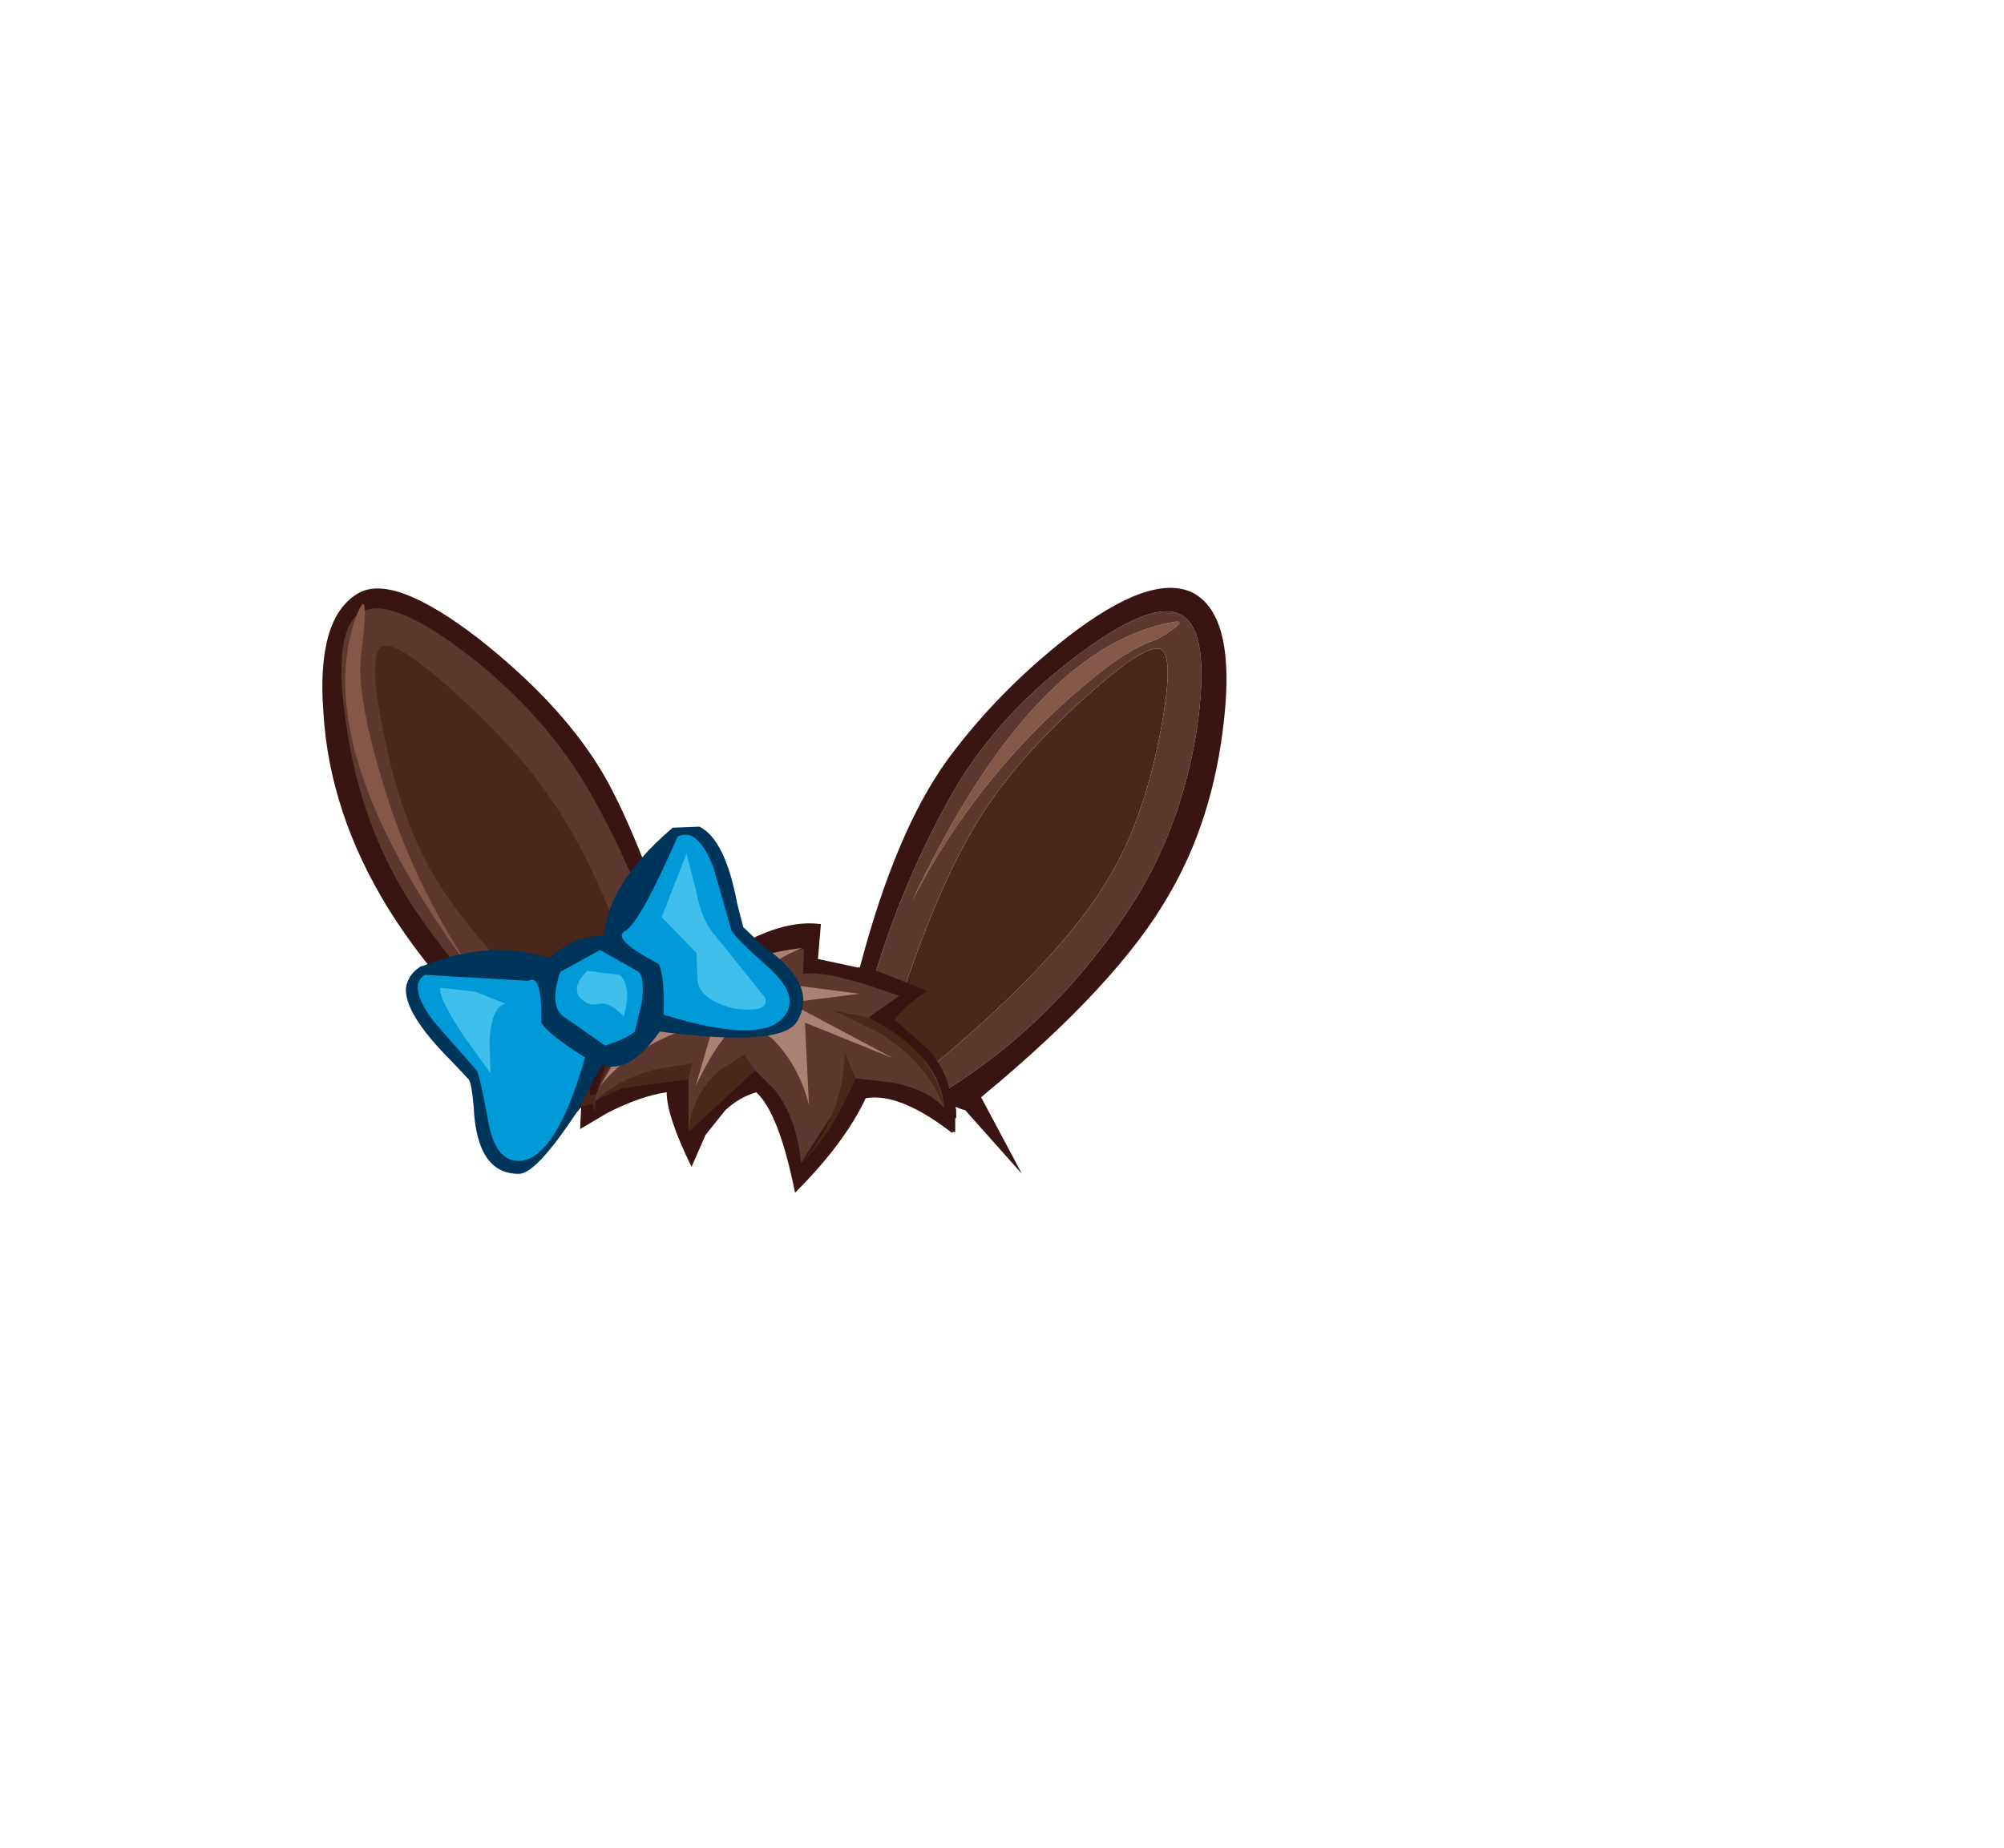 <?xml version="1.0" encoding="UTF-8" standalone="no"?>
<svg xmlns:xlink="http://www.w3.org/1999/xlink" height="92.9px" width="100.7px" xmlns="http://www.w3.org/2000/svg">
  <g transform="matrix(1.0, 0.0, 0.0, 1.0, 38.65, 49.75)">
    <use height="28.95" transform="matrix(1.0, 0.0, 0.0, 1.0, -22.45, -20.15)" width="18.65" xlink:href="#sprite0"/>
    <use height="29.45" transform="matrix(1.0, 0.0, 0.0, 1.0, 3.8, -20.2)" width="19.2" xlink:href="#sprite1"/>
    <use height="13.55" transform="matrix(1.0, 0.0, 0.0, 1.0, -9.8, -3.35)" width="20.8" xlink:href="#sprite2"/>
    <use height="17.45" transform="matrix(1.0, 0.0, 0.0, 1.0, -18.25, -8.2)" width="19.95" xlink:href="#sprite3"/>
  </g>
  <defs>
    <g id="sprite0" transform="matrix(1.0, 0.0, 0.0, 1.0, 10.75, 15.15)">
      <use height="28.95" transform="matrix(1.0, 0.0, 0.0, 1.0, -10.75, -15.15)" width="18.65" xlink:href="#shape0"/>
    </g>
    <g id="shape0" transform="matrix(1.0, 0.0, 0.0, 1.0, 10.75, 15.15)">
      <path d="M7.25 3.15 L7.85 6.1 7.9 7.25 Q4.85 8.3 4.3 9.1 L4.35 9.0 2.25 10.9 -0.2 13.8 Q-0.05 11.55 1.25 9.9 -4.15 6.2 -7.45 0.9 -10.4 -3.9 -10.7 -8.95 -11.05 -13.65 -9.0 -14.9 -7.25 -16.0 -2.9 -12.65 1.1 -9.5 3.15 -6.2 4.75 -3.65 7.0 2.9 L7.0 3.25 7.25 3.15" fill="#3a1412" fill-rule="evenodd" stroke="none"/>
      <path d="M-2.3 -5.75 Q-2.0 -6.6 -2.2 -8.05 -2.25 -8.7 -1.65 -8.05 L1.25 -4.6 Q3.75 -1.0 6.15 6.5 4.4 7.65 4.0 8.5 -1.8 4.15 -4.2 0.15 L-3.85 -1.55 Q-2.7 -2.45 -2.5 -3.8 L-2.3 -5.75" fill="#4b271a" fill-rule="evenodd" stroke="none"/>
      <path d="M4.3 8.75 L2.95 9.9 Q-2.4 6.5 -6.15 0.9 -8.8 -3.1 -9.55 -8.3 -10.3 -13.2 -8.75 -14.0 -7.3 -14.8 -3.45 -11.85 0.55 -8.75 2.8 -4.75 5.95 0.9 7.3 7.0 5.95 7.5 4.3 8.75" fill="#5e372e" fill-rule="evenodd" stroke="none"/>
      <path d="M-7.75 -12.25 Q-7.1 -12.65 -4.05 -9.9 -1.0 -7.15 0.8 -4.5 3.15 -1.1 5.4 5.65 L2.75 7.95 Q-2.95 3.0 -5.15 -0.75 -6.8 -3.55 -7.65 -7.8 -8.5 -11.85 -7.75 -12.25" fill="#4b271a" fill-rule="evenodd" stroke="none"/>
      <path d="M-1.85 5.4 Q-0.25 7.1 1.9 8.0 1.2 8.8 -1.85 5.4" fill="#845746" fill-rule="evenodd" stroke="none"/>
      <path d="M-8.8 -11.85 Q-9.05 -9.9 -7.8 -5.7 -6.2 -0.15 -2.85 4.6 -11.35 -6.65 -9.15 -13.5 -8.3 -15.9 -8.8 -11.85" fill="#845746" fill-rule="evenodd" stroke="none"/>
    </g>
    <g id="sprite1" transform="matrix(1.0, 0.0, 0.0, 1.0, 9.6, 14.75)">
      <use height="29.45" transform="matrix(1.0, 0.0, 0.0, 1.0, -9.6, -14.75)" width="19.2" xlink:href="#shape1"/>
    </g>
    <g id="shape1" transform="matrix(1.0, 0.0, 0.0, 1.0, 9.6, 14.75)">
      <path d="M6.3 -11.65 Q7.0 -11.25 6.2 -7.2 5.35 -2.95 3.65 -0.15 1.3 3.85 -5.1 9.2 -5.45 8.35 -7.2 7.2 -4.85 -0.3 -2.35 -3.9 -0.5 -6.6 2.6 -9.35 5.6 -12.05 6.3 -11.65" fill="#4b271a" fill-rule="evenodd" stroke="none"/>
      <path d="M6.85 -12.65 Q6.25 -12.2 5.65 -12.0 3.85 -11.3 0.65 -8.25 -3.55 -4.2 -6.2 0.95 -0.15 -11.85 7.0 -13.05 7.5 -13.1 6.85 -12.65" fill="#845746" fill-rule="evenodd" stroke="none"/>
      <path d="M6.85 -12.65 Q7.5 -13.1 7.0 -13.05 -0.15 -11.85 -6.2 0.95 -3.55 -4.2 0.65 -8.25 3.85 -11.3 5.65 -12.0 6.25 -12.2 6.85 -12.65 M6.3 -11.65 Q5.6 -12.05 2.6 -9.35 -0.5 -6.6 -2.35 -3.9 -4.85 -0.3 -7.2 7.2 -5.45 8.35 -5.1 9.2 1.3 3.85 3.65 -0.15 5.35 -2.95 6.2 -7.2 7.0 -11.25 6.3 -11.65 M7.3 -13.4 Q8.8 -12.6 8.1 -7.7 7.3 -2.55 4.65 1.45 0.9 7.1 -4.45 10.45 -6.65 8.35 -8.85 7.6 -7.45 1.45 -4.35 -4.15 -2.1 -8.2 1.95 -11.25 5.8 -14.2 7.3 -13.4" fill="#5e372e" fill-rule="evenodd" stroke="none"/>
      <path d="M7.3 -13.4 Q5.8 -14.2 1.95 -11.25 -2.1 -8.2 -4.35 -4.15 -7.45 1.45 -8.85 7.6 -6.65 8.35 -4.45 10.45 0.9 7.1 4.65 1.45 7.3 -2.55 8.1 -7.7 8.8 -12.6 7.3 -13.4 M7.9 -14.5 Q10.05 -13.35 9.45 -8.05 8.9 -3.1 6.7 0.65 4.15 5.15 -2.75 10.85 L-0.7 14.7 -3.55 11.5 Q-4.0 11.4 -4.95 10.9 -5.95 10.35 -7.25 9.9 -8.6 9.4 -9.55 8.05 -9.8 5.5 -8.9 4.3 L-8.85 4.35 Q-7.05 -2.5 -4.45 -6.1 -1.95 -9.5 1.55 -12.25 5.8 -15.55 7.9 -14.5" fill="#3a1412" fill-rule="evenodd" stroke="none"/>
    </g>
    <g id="sprite2" transform="matrix(1.0, 0.0, 0.0, 1.0, 15.35, -1.65)">
      <use height="13.55" transform="matrix(1.0, 0.0, 0.0, 1.0, -15.35, 1.65)" width="20.8" xlink:href="#shape2"/>
    </g>
    <g id="shape2" transform="matrix(1.0, 0.0, 0.0, 1.0, 15.35, -1.65)">
      <path d="M0.75 4.9 L1.4 5.55 Q0.65 5.75 0.65 6.75 0.65 7.55 1.9 8.65 L3.8 10.4 3.8 10.85 3.85 11.05 3.85 11.45 3.8 11.45 3.8 12.15 3.65 12.15 3.65 12.2 Q1.0 10.15 -0.7 10.45 -1.75 12.7 -4.25 15.2 -5.05 11.2 -6.2 10.15 -7.05 10.4 -7.75 11.05 L-8.75 12.3 -9.45 13.9 Q-10.7 11.35 -10.7 10.15 -12.05 10.35 -13.7 11.2 L-15.05 12.0 -15.0 10.95 -15.35 9.65 -15.2 9.65 -14.0 8.85 Q-13.95 8.1 -12.95 7.4 L-10.85 6.0 -12.0 4.45 -12.0 4.4 -12.35 4.3 Q-11.2 3.3 -9.85 3.1 L-7.7 3.15 -6.15 2.3 Q-4.35 1.5 -2.95 1.7 L-3.1 3.45 -1.0 3.9 0.75 4.9" fill="#3a1412" fill-rule="evenodd" stroke="none"/>
      <path d="M3.25 10.95 Q2.45 10.0 0.55 9.65 L-1.2 9.45 -3.95 13.7 Q-4.15 11.5 -5.25 10.05 L-6.25 9.05 -7.4 9.5 Q-8.75 10.3 -9.6 12.15 L-9.6 9.5 -11.25 9.5 Q-13.15 9.65 -14.4 10.7 -13.95 8.7 -12.1 7.05 L-10.35 5.8 -11.6 4.4 -10.5 4.05 -7.65 4.2 Q-6.95 3.5 -5.3 3.15 L-3.8 2.95 -3.85 4.2 Q-2.6 4.0 1.0 5.3 L-0.55 6.4 Q3.2 8.65 3.25 10.95" fill="#5e372e" fill-rule="evenodd" stroke="none"/>
      <path d="M-4.55 5.65 L0.7 8.45 -3.75 6.65 -3.55 10.8 Q-4.05 8.8 -5.4 7.45 L-6.7 6.5 -7.35 6.9 Q-8.25 7.75 -9.25 9.85 L-8.25 6.45 -10.45 7.25 Q-12.85 8.3 -14.05 9.85 L-13.0 8.05 Q-11.45 6.1 -8.85 5.3 -9.0 4.5 -10.3 4.4 L-11.6 4.4 -10.45 4.05 -7.55 4.15 Q-6.5 3.2 -3.9 2.9 -5.25 3.45 -5.75 4.05 L-6.0 4.55 -1.0 5.2 -4.55 5.65" fill="#ab8172" fill-rule="evenodd" stroke="none"/>
      <path d="M3.25 10.95 Q3.15 8.4 -0.55 6.4 L1.0 5.3 -0.6 4.75 -0.4 3.95 2.4 5.05 Q1.25 5.8 0.75 6.5 L2.5 8.05 Q4.1 10.0 3.3 11.9 L3.25 10.95" fill="#3a1412" fill-rule="evenodd" stroke="none"/>
      <path d="M-15.0 10.9 Q-14.9 10.1 -14.4 9.05 -13.4 6.95 -11.45 5.9 L-12.6 4.25 -10.15 3.05 -10.0 3.95 -11.7 4.4 -10.35 5.8 -12.0 7.0 Q-13.75 8.6 -14.4 10.7 L-15.0 10.9" fill="#4b271a" fill-rule="evenodd" stroke="none"/>
      <path d="M-14.55 10.3 L-14.25 10.25 -14.3 11.2 -14.55 10.3" fill="#4b271a" fill-rule="evenodd" stroke="none"/>
      <path d="M-14.55 10.3 Q-14.7 8.85 -13.5 7.35 L-11.75 5.8 Q-12.25 5.1 -13.4 4.35 L-10.6 3.25 -10.4 4.05 -12.0 4.6 -10.45 5.7 Q-12.75 6.95 -13.75 8.75 L-14.25 10.25 -14.55 10.3" fill="#3a1412" fill-rule="evenodd" stroke="none"/>
      <path d="M-9.4 8.7 L-9.6 9.5 -12.95 9.95 -14.25 10.55 Q-13.0 9.4 -11.05 8.95 L-9.4 8.7 M-1.2 9.45 Q-2.5 12.45 -3.95 13.7 -1.85 11.4 -1.75 8.2 L-1.2 9.45 M-8.1 9.1 L-6.8 8.25 -6.25 9.05 -9.6 12.15 Q-9.45 10.3 -8.1 9.1 M-0.55 6.4 Q2.8 8.05 3.25 10.95 2.4 8.65 -0.05 7.15 L-2.3 6.05 -0.55 6.4" fill="#4b271a" fill-rule="evenodd" stroke="none"/>
    </g>
    <g id="sprite3" transform="matrix(1.0, 0.0, 0.0, 1.0, 10.0, 8.65)">
      <use height="17.45" transform="matrix(1.0, 0.0, 0.0, 1.0, -10.0, -8.65)" width="19.95" xlink:href="#shape3"/>
    </g>
    <g id="shape3" transform="matrix(1.0, 0.0, 0.0, 1.0, 10.0, 8.65)">
      <path d="M6.65 -4.75 L6.95 -3.6 8.0 -2.6 Q10.75 -0.7 9.65 1.15 8.85 2.45 2.75 1.65 1.2 3.85 -0.15 3.3 L-1.45 5.75 Q-3.5 8.85 -4.35 8.8 -6.45 8.8 -6.6 5.4 -6.7 4.25 -6.85 4.05 L-7.7 3.15 Q-10.1 0.75 -10.0 -0.55 -9.9 -1.2 -9.3 -1.6 L-9.2 -1.65 -9.15 -1.65 Q-5.85 -3.0 -2.8 -2.05 -1.85 -2.9 -0.85 -3.1 L-0.05 -3.2 Q0.2 -5.85 3.35 -8.55 L3.4 -8.6 3.45 -8.6 4.75 -8.65 Q6.05 -8.0 6.65 -4.75" fill="#00355b" fill-rule="evenodd" stroke="none"/>
      <path d="M-3.85 -0.9 Q-3.15 -1.3 -3.2 1.2 -2.85 1.8 -1.0 2.95 -2.5 8.2 -4.4 8.15 -5.5 8.1 -5.85 6.25 -6.3 3.8 -6.45 3.6 L-8.6 1.15 Q-9.95 -0.65 -9.05 -1.2 L-3.85 -0.9" fill="#009ad9" fill-rule="evenodd" stroke="none"/>
      <path d="M3.65 -8.15 Q4.65 -8.65 5.45 -6.6 L6.35 -3.45 Q6.45 -3.15 8.3 -1.5 9.7 -0.2 9.1 0.75 8.1 2.4 2.95 0.8 3.0 -1.15 2.7 -1.75 0.3 -3.0 1.0 -3.4 1.75 -3.8 3.65 -8.15" fill="#009ad9" fill-rule="evenodd" stroke="none"/>
      <path d="M-2.25 -1.35 L-0.25 -2.45 1.7 -1.35 Q2.0 -1.05 1.85 0.2 L1.5 1.65 Q1.0 2.05 0.0 2.35 L-2.0 0.95 Q-2.85 0.45 -2.25 -1.35" fill="#009ad9" fill-rule="evenodd" stroke="none"/>
      <path d="M-8.25 -0.55 L-6.5 -0.35 -5.0 0.25 Q-5.7 0.4 -5.8 2.1 L-5.75 3.75 -7.15 1.8 Q-8.45 -0.2 -8.25 -0.55" fill="#3fbfeb" fill-rule="evenodd" stroke="none"/>
      <path d="M4.1 -7.3 L4.55 -5.55 Q4.85 -4.0 5.4 -3.35 L8.05 -0.05 Q8.25 0.55 7.2 0.55 6.2 0.55 5.35 0.05 4.7 -0.35 4.65 -0.95 L4.6 -2.3 2.85 -4.1 4.1 -7.3" fill="#3fbfeb" fill-rule="evenodd" stroke="none"/>
      <path d="M-0.9 -1.4 L0.75 -1.2 Q1.35 -0.65 0.95 0.9 0.25 0.15 -0.3 0.25 -0.85 0.4 -1.25 -0.05 -1.7 -0.6 -0.9 -1.4" fill="#3fbfeb" fill-rule="evenodd" stroke="none"/>
    </g>
  </defs>
</svg>
